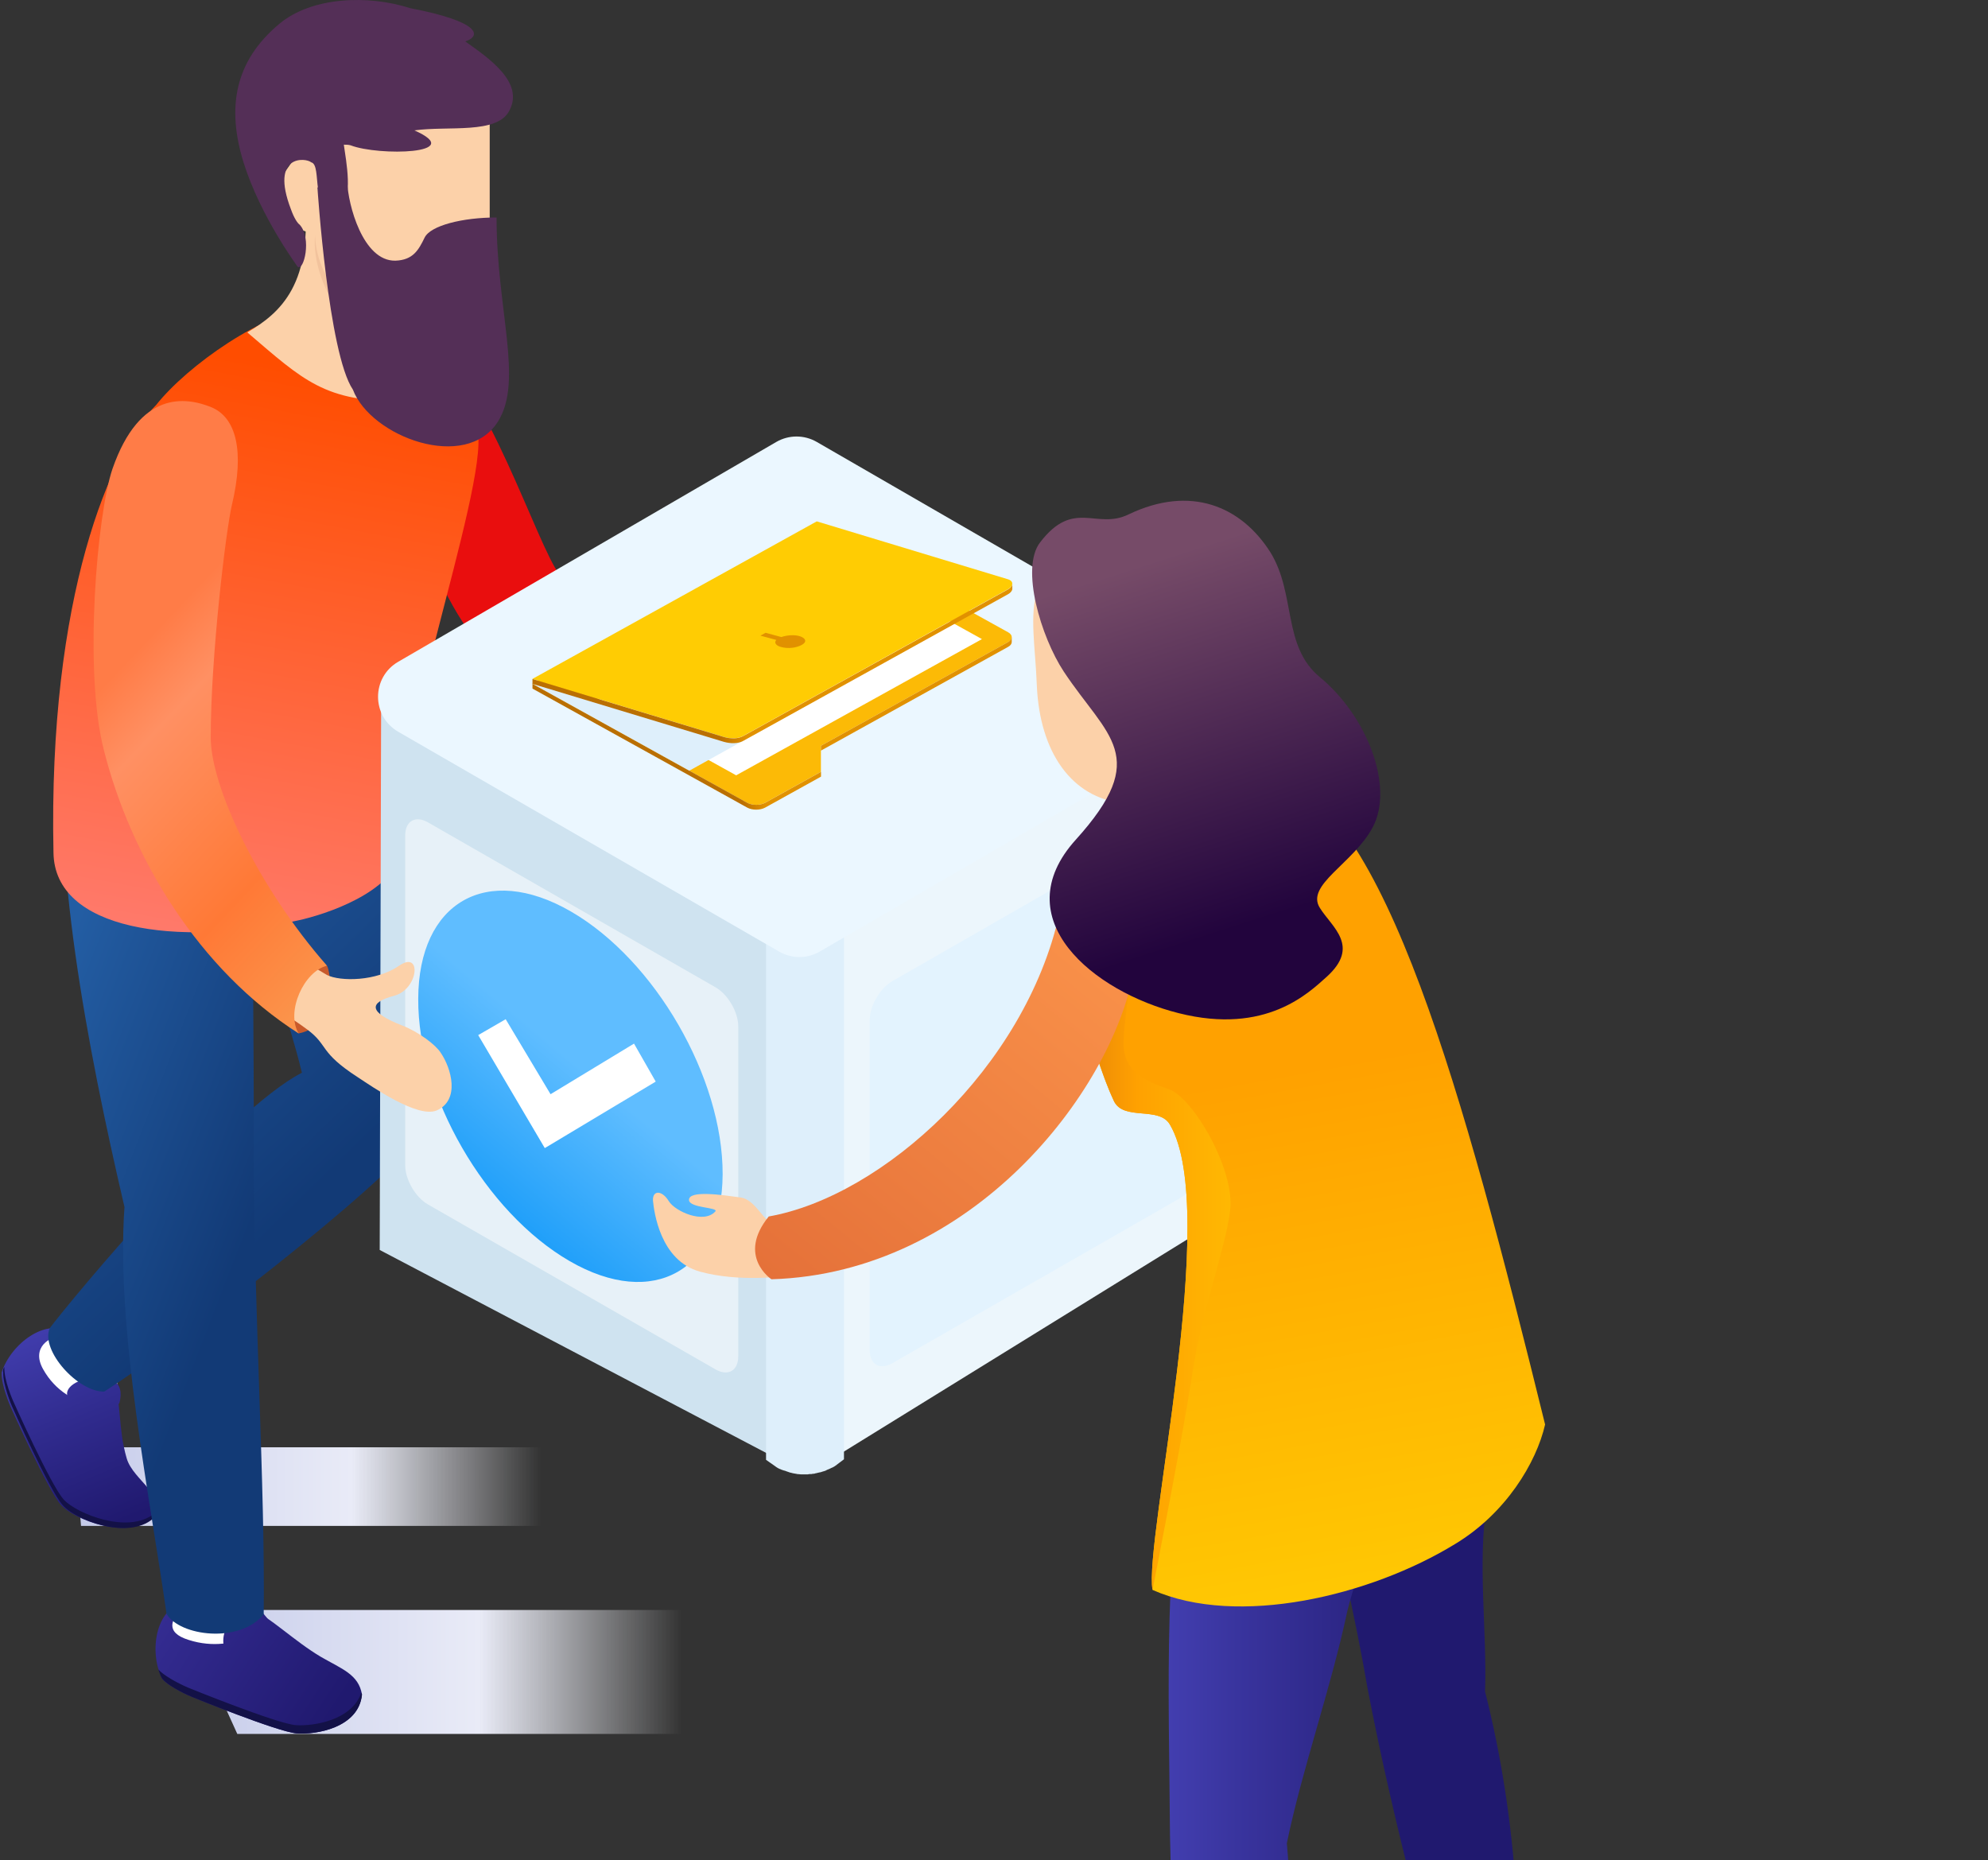 <svg width="295" height="276" viewBox="0 0 295 276" fill="none" xmlns="http://www.w3.org/2000/svg"><rect x="0" y="0" width="295" height="276" fill="#333333" stroke="none"/><path d="M135.105 238.901H26.867L35.212 257.292H135.105V238.901Z" fill="url(#a)"/><path d="M111.835 214.759H11.051L12.023 226.425H111.835V214.759Z" fill="url(#b)"/><path d="M10.287 197.746C6.884 195.478 1.618 199.367 0.241 203.66C0.16 205.524 1.537 208.684 1.537 208.684C1.537 208.684 7.127 221.241 9.072 223.348C11.016 225.454 18.713 228.533 22.439 225.373C25.113 221.889 19.766 219.783 18.794 216.38C17.497 211.924 18.064 208.278 16.849 204.957C15.958 202.121 10.287 197.746 10.287 197.746Z" fill="url(#c)"/><path d="M0.646 202.851C0.565 202.851 0.565 202.851 0.646 202.851C0.565 204.795 1.943 207.874 1.943 207.874C1.943 207.874 7.533 220.431 9.477 222.538C11.421 224.644 19.118 227.723 22.926 224.563C23.088 224.401 23.169 224.158 23.331 223.996C23.25 224.401 23.007 224.887 22.683 225.373C18.956 228.533 11.178 225.535 9.315 223.348C7.371 221.241 1.78 208.684 1.78 208.684C1.78 208.684 0.403 205.524 0.484 203.661C0.403 203.418 0.484 203.094 0.646 202.851Z" fill="#131147"/><path d="M19.523 200.582C17.902 199.448 11.097 197.017 11.097 197.017C11.097 197.017 10.53 197.827 9.558 198.151C9.477 198.151 9.396 198.232 9.234 198.232C7.532 198.232 4.535 199.853 6.398 203.174C10.044 209.737 18.47 209.494 17.497 206.415C16.93 204.309 18.631 201.878 19.523 200.582Z" fill="#fff"/><path d="M17.741 208.116C17.984 207.063 18.308 204.876 15.634 204.471C12.88 204.066 9.72 205.362 9.963 206.982C10.53 210.385 17.498 209.17 17.741 208.116Z" fill="url(#d)"/><path d="M7.37 197.098C10.53 192.885 33.863 164.772 44.8 159.182C41.073 143.708 31.513 123.535 34.592 106.926H58.006C58.006 106.926 71.859 156.103 63.029 167.77C56.304 176.682 26.571 199.366 15.472 206.496C11.583 206.577 5.993 200.419 7.37 197.098Z" fill="url(#e)"/><path d="M27.221 237.93C23.17 238.578 22.036 245.06 24.061 249.11C25.276 250.488 28.436 251.784 28.436 251.784C28.436 251.784 41.156 256.969 43.991 257.212C46.827 257.455 53.227 256.402 53.713 251.46C53.227 248.462 50.715 247.652 47.637 245.87C43.667 243.52 40.183 240.036 36.943 238.497C34.35 237.201 27.221 237.93 27.221 237.93Z" fill="url(#f)"/><path d="M43.91 255.996C40.993 255.753 27.869 250.406 27.869 250.406C27.869 250.406 24.79 249.11 23.494 247.732C23.656 248.219 23.818 248.705 24.061 249.11C25.276 250.487 28.436 251.783 28.436 251.783C28.436 251.783 41.156 256.968 43.991 257.211C46.827 257.454 53.227 256.401 53.713 251.459C53.713 251.378 53.632 251.297 53.632 251.135C52.255 255.267 46.584 256.158 43.91 255.996Z" fill="#131147"/><path d="M35.889 233.635C33.945 233.959 27.302 236.876 27.302 236.876C27.302 236.876 27.383 237.848 26.978 238.739C26.897 238.82 26.897 238.902 26.816 238.983C25.6 240.117 24.304 242.223 28.031 243.357C35.16 245.626 41.237 240.846 38.482 239.226C36.538 238.091 36.133 235.175 35.889 233.635Z" fill="#fff"/><path d="M39.697 240.198C39.13 239.469 37.914 237.606 35.727 239.145C33.458 240.765 32.891 242.71 33.215 244.33C33.458 245.95 38.157 244.735 38.401 244.492C38.481 244.249 39.697 240.198 39.697 240.198Z" fill="url(#g)"/><path d="M37.428 113.65C37.428 135.606 37.672 152.781 37.672 171.982C37.672 193.938 39.373 221.159 39.13 239.55C35.565 243.925 26.653 242.791 24.709 239.469C22.359 222.78 17.174 197.34 18.471 179.112C12.88 155.131 7.533 126.856 9.802 107.979C15.149 109.599 32.162 111.949 37.428 113.65Z" fill="url(#h)"/><path d="M64.163 52.078C72.022 56.453 79.638 80.838 83.04 85.294C86.443 89.75 92.762 95.421 92.762 95.421C89.117 98.5 81.096 102.956 81.096 102.956C77.207 99.716 70.726 100.364 63.029 81.001C55.252 61.557 64.163 52.078 64.163 52.078Z" fill="#E90E0E"/><path d="M23.168 60.098C27.786 54.265 39.21 46.163 46.744 45.596C59.464 44.624 69.024 54.346 70.887 63.987C72.507 72.494 56.79 115.27 59.545 126.532C58.167 132.446 48.364 135.687 44.233 136.578C26.247 140.548 8.099 138.036 7.937 126.532C7.127 88.454 16.444 66.823 23.168 60.098Z" fill="url(#i)"/><path fill-rule="evenodd" clip-rule="evenodd" d="M173.138 103.623L119.753 218.779L56.345 185.48L56.56 103.408L173.138 103.623Z" fill="#CFE3F0"/><path d="M63.515 122.033L106.164 146.496C108.035 147.568 109.551 150.182 109.551 152.325V201.253C109.551 203.397 108.035 204.272 106.164 203.194L63.515 178.73C61.644 177.658 60.128 175.045 60.128 172.901V123.973C60.128 121.83 61.644 120.961 63.515 122.033Z" fill="#fff" opacity=".5"/><path d="M84.52 187.126C97.01 194.354 107.147 188.501 107.233 174.244C107.269 159.9 97.215 142.486 84.725 135.258C72.234 128.031 62.097 133.883 62.062 148.227C61.976 162.485 72.029 179.898 84.52 187.126Z" fill="url(#j)"/><path d="M94.082 154.859L81.697 162.368L75.038 151.24L70.961 153.596L80.84 170.362L97.303 160.496L94.082 154.859Z" fill="#fff"/><path fill-rule="evenodd" clip-rule="evenodd" d="M182.3 103.408L182.085 180.263L119.753 218.779L119.968 141.891L182.3 103.408Z" fill="#ECF6FC"/><path d="M175.086 121.11L132.437 145.574C130.566 146.646 129.05 149.259 129.05 151.403V200.331C129.05 202.474 130.566 203.35 132.437 202.271L175.086 177.808C176.957 176.736 178.473 174.123 178.473 171.979V123.051C178.473 120.907 176.957 120.038 175.086 121.11Z" fill="#E3F3FE"/><path d="M115.004 217.555C114.782 217.424 113.895 216.751 113.673 216.62V138.849C113.895 139.016 114.658 139.575 114.88 139.697C114.945 139.741 115.004 139.785 115.102 139.828C115.291 139.916 115.48 140.038 115.669 140.126C115.734 140.169 115.793 140.213 115.891 140.213C116.015 140.257 116.145 140.3 116.269 140.344C116.367 140.388 116.458 140.432 116.556 140.432C116.68 140.475 116.81 140.519 116.967 140.563C117.065 140.606 117.156 140.606 117.254 140.65C117.541 140.738 117.795 140.781 118.075 140.816C118.173 140.816 118.264 140.86 118.33 140.86C118.486 140.86 118.649 140.904 118.806 140.904C118.93 140.904 119.027 140.904 119.125 140.904C119.256 140.904 119.38 140.904 119.504 140.904C119.627 140.904 119.725 140.904 119.849 140.904C119.98 140.904 120.104 140.904 120.195 140.86C120.325 140.86 120.417 140.86 120.547 140.816C120.671 140.816 120.801 140.772 120.893 140.772C120.984 140.772 121.114 140.729 121.212 140.729C121.343 140.685 121.467 140.685 121.59 140.641C121.688 140.598 121.78 140.598 121.877 140.554C122.034 140.51 122.197 140.467 122.321 140.388C122.419 140.344 122.477 140.344 122.575 140.3C122.829 140.169 123.116 140.091 123.338 139.96C123.462 139.916 123.592 139.828 123.684 139.75C123.749 139.706 123.814 139.662 123.873 139.619C124.062 139.488 125.079 138.727 125.236 138.596V216.541C125.079 216.672 124.16 217.354 123.997 217.477C123.932 217.52 123.873 217.564 123.808 217.608C123.71 217.651 123.586 217.739 123.488 217.783H123.456C123.201 217.914 122.947 218.036 122.693 218.123C122.66 218.123 122.66 218.167 122.627 218.167C122.562 218.211 122.503 218.211 122.438 218.255C122.314 218.298 122.151 218.342 121.995 218.386C121.962 218.386 121.93 218.429 121.864 218.429C121.799 218.473 121.74 218.473 121.675 218.473C121.551 218.517 121.421 218.517 121.297 218.561C121.232 218.561 121.199 218.604 121.14 218.604C121.075 218.604 121.017 218.604 120.951 218.648C120.827 218.692 120.73 218.692 120.606 218.692C120.54 218.692 120.482 218.735 120.417 218.735C120.351 218.735 120.293 218.735 120.227 218.735C120.104 218.735 120.006 218.735 119.882 218.779C119.817 218.779 119.758 218.779 119.693 218.779C119.627 218.779 119.595 218.779 119.536 218.779C119.406 218.779 119.282 218.779 119.158 218.779C119.093 218.779 119.034 218.779 118.969 218.779C118.936 218.779 118.871 218.779 118.838 218.779C118.682 218.779 118.519 218.735 118.362 218.735C118.297 218.735 118.206 218.735 118.173 218.692C118.141 218.692 118.141 218.692 118.108 218.692C117.821 218.648 117.567 218.604 117.286 218.517H117.254C117.156 218.473 117.097 218.473 116.999 218.429C116.869 218.386 116.745 218.342 116.621 218.298C116.523 218.255 116.432 218.211 116.334 218.211C116.21 218.167 116.08 218.123 115.956 218.08C115.923 218.08 115.891 218.036 115.858 218.036C115.793 217.992 115.76 217.992 115.734 217.992C115.545 217.905 115.356 217.817 115.193 217.695C115.128 217.634 115.062 217.59 115.004 217.555Z" fill="#DEEFFB"/><path fill-rule="evenodd" clip-rule="evenodd" d="M177.725 98.229C181.718 100.536 181.725 106.297 177.738 108.613L121.637 141.203C119.779 142.283 117.485 142.286 115.624 141.212L59.1 108.588C55.106 106.283 55.097 100.522 59.084 98.204L115.184 65.586C117.044 64.505 119.339 64.502 121.201 65.578L177.725 98.229Z" fill="#EBF7FF"/><path d="M121.817 114.524L113.518 119.126C112.785 119.526 111.608 119.526 110.876 119.126L78.999 101.462L121.2 78.094L149.587 93.815C150.319 94.215 150.319 94.876 149.587 95.276L121.817 110.666L121.817 114.524Z" fill="#FCBA06"/><path d="M121.818 110.666L149.588 95.275C149.918 95.083 150.09 94.848 150.119 94.6L150.133 94.6L150.133 95.275C150.133 95.537 149.947 95.799 149.588 95.992L121.818 111.383L121.818 110.666Z" fill="#E19100"/><path d="M79.014 101.462L110.891 119.127C111.623 119.526 112.8 119.526 113.533 119.127L121.832 114.525L121.832 115.241L113.533 119.843C112.8 120.243 111.623 120.243 110.891 119.843L79.014 102.179L79.014 101.462Z" fill="url(#k)"/><path d="M109.24 115.048L145.711 94.835L118.343 79.664L81.872 99.877L109.24 115.048Z" fill="#fff"/><path d="M110.23 109.95L102.29 114.359L79.014 101.462L110.23 109.95Z" fill="#DEEFFB"/><path d="M110.23 109.233C109.498 109.633 108.378 109.633 107.387 109.344L79 100.746L121.2 77.364L149.587 85.961C150.521 86.264 150.32 87.022 149.587 87.422L110.23 109.233Z" fill="#FFCC03"/><path d="M107.401 109.357C108.378 109.647 109.512 109.647 110.244 109.247L149.602 87.45C149.975 87.243 150.205 86.94 150.219 86.664L150.219 87.381C150.205 87.67 149.961 87.959 149.602 88.166L110.244 109.964C109.512 110.363 108.392 110.363 107.401 110.074L79.014 101.476L79.014 100.76L107.401 109.357Z" fill="url(#l)"/><path d="M112.843 94.325L113.604 93.898L115.944 94.531C116.763 94.242 117.911 94.159 118.687 94.407C119.548 94.683 119.792 95.234 119.017 95.675C118.227 96.116 116.978 96.323 115.844 95.992C115.126 95.785 114.839 95.344 115.198 94.959L112.843 94.325Z" fill="#E19100"/><path d="M48.527 143.303C49.013 144.032 50.391 152.134 44.314 153.349C41.641 151.323 42.046 143.465 48.527 143.303Z" fill="#C85A2B"/><path d="M45.124 142.655L48.527 144.68C50.472 145.652 55.819 145.652 59.221 143.303C62.624 140.953 62.138 146.786 58.492 147.759C54.766 148.731 54.522 150.189 59.788 152.214C62.219 153.187 64.65 155.05 65.379 156.184C66.999 158.534 68.295 163.233 64.812 164.772C61.976 165.987 55.171 161.207 53.064 159.83C47.312 156.103 48.77 155.131 45.611 152.782C42.451 150.432 41.641 150.351 41.641 150.351L45.124 142.655Z" fill="#FCD1A9"/><path d="M31.352 60.422C27.544 58.883 20.739 57.911 16.688 69.577C14.419 76.221 12.394 99.472 15.392 111.22C19.442 127.342 29.569 143.951 44.314 153.349C42.37 150.108 45.125 144.113 48.527 143.302C38.4 131.798 31.271 116.81 31.271 109.438C31.271 97.285 33.539 78.57 34.43 74.843C36.294 66.985 35.078 61.962 31.352 60.422Z" fill="url(#m)"/><path d="M45.123 28.744C44.637 24.613 58.896 33.038 58.329 38.466C57.843 42.922 56.547 46.811 61.084 49.566C62.623 50.781 67.889 59.45 59.788 59.531C48.202 59.693 45.042 56.452 36.698 49.323C41.64 46.406 46.582 42.112 45.123 28.744Z" fill="#FCD1A9"/><path d="M41.721 26.314L47.473 18.131H72.669V33.281C72.669 41.626 66.998 48.431 60.112 48.431C53.387 48.431 47.068 42.841 46.744 34.821L43.665 33.767L41.721 26.314Z" fill="#FCD1A9"/><path d="M59.544 52.564C53.548 52.564 46.095 42.923 46.743 34.902C47.067 42.437 53.305 47.865 59.625 48.513C60.192 48.999 60.516 49.242 61.002 49.566C61.083 49.647 61.245 49.809 61.407 49.971C61.407 51.186 60.597 52.564 59.544 52.564Z" fill="#F2C39D"/><path d="M69.042 6.149C71.458 5.339 71.351 3.23 60.888 1.217C54.651 -0.796 46.294 -0.499 41.462 3.528C34.82 9.067 33.617 15.917 36.129 24.077C38.641 32.13 44.176 39.587 44.176 39.587C45.08 40.29 46.294 35.358 44.473 33.345C44.176 33.142 43.664 32.439 43.164 31.034C40.045 22.874 45.378 23.386 46.187 24.089C47.901 24.494 45.783 31.939 50.318 30.533C52.532 29.926 51.33 23.684 51.02 21.468C51.318 21.468 51.722 21.468 52.032 21.563C56.162 23.171 69.435 22.874 61.495 19.348C66.53 18.645 73.767 19.955 75.577 16.429C77.791 12.295 72.756 8.769 69.042 6.149Z" fill="#542F57"/><path d="M51.532 26.995C51.627 30.318 53.842 38.776 58.674 38.681C61.293 38.585 62.102 37.12 63.007 35.262C63.876 33.463 68.649 32.272 73.684 32.272C73.684 45.971 77.684 56.442 73.922 62.506C69.197 70.118 55.008 64.829 52.365 57.812C48.723 52.44 47.104 27.817 47.104 27.817L51.532 26.995Z" fill="#542F57"/><path d="M220.607 223.207C224.09 212.594 222.47 200.441 219.877 188.127C212.1 188.289 197.436 183.914 189.658 184.076C192.575 207.408 199.056 227.987 202.945 250.59C207.158 272.546 212.1 288.749 216.151 306.978C217.69 310.381 224.981 308.841 224.981 306.816C226.035 289.964 225.306 270.439 220.364 250.995C220.688 242.246 219.229 231.957 220.607 223.207Z" fill="#20196F"/><path d="M199.947 239.005C206.591 212.431 221.498 227.662 219.878 188.126C212.181 186.992 184.716 204.33 177.02 203.196C172.483 231.794 173.455 249.456 173.617 272.465C174.103 294.825 175.561 310.137 176.696 328.852C177.587 332.498 185.851 332.174 185.851 329.987C189.658 313.54 192.737 293.529 190.955 273.518C193.223 262.5 197.436 250.752 199.947 239.005Z" fill="url(#n)"/><path d="M215.909 229.121C203.352 236.818 183.665 241.517 171.026 235.927C169.73 228.554 181.153 179.701 173.619 166.9C171.998 164.065 166.651 166.414 165.274 163.336C161.547 155.477 158.063 139.031 158.063 136.519C158.063 131.172 162.357 125.663 166.732 122.746C172.808 118.696 181.315 113.348 188.931 114.807C205.458 119.425 217.125 162.039 229.277 211.379C227.981 217.05 223.444 224.584 215.909 229.121Z" fill="url(#o)"/><path d="M182.53 179.701C183.34 173.625 177.02 162.85 173.456 161.634C169.891 160.419 166.731 158.961 166.731 154.829C166.731 150.697 168.433 144.216 167.541 139.274L158.306 138.707C159.197 144.054 162.194 156.692 165.273 163.336C166.731 166.414 171.997 164.065 173.618 166.9C181.152 179.782 169.729 228.554 171.025 235.926C171.025 235.926 175.643 212.513 177.02 203.277C178.479 193.96 181.719 185.777 182.53 179.701Z" fill="url(#p)"/><path d="M186.094 118.614C180.99 115.212 181.314 112.538 181.881 107.596 182.692 105.004 183.178 102.168 183.097 99.171 182.692 88.395 175.481 79.24 167.055 80.132 150.123 81.914 153.445 90.745 153.85 101.601 154.255 111.647 159.035 118.371 166.65 119.182 166.731 120.802 166.245 122.341 164.139 123.881 169.81 126.959 178.641 125.339 182.205 123.881 185.608 122.503 188.444 120.883 186.094 118.614zM114.8 181.402C113.342 181.564 112.207 177.918 109.777 177.675 107.346 177.351 102.161 176.541 102.242 178.08 102.323 179.296 106.779 179.134 106.131 179.782 104.43 181.645 100.217 179.782 99.245 178.242 98.273 176.622 96.814 176.541 96.895 178.161 97.057 179.782 97.948 187.073 103.863 188.694 109.696 190.314 116.501 189.342 116.501 189.342L114.8 181.402z" fill="#FCD1A9"/><path d="M114.476 189.828C114.476 189.828 109.291 186.425 114.071 180.511C131.004 177.513 152.068 158.393 157.172 135.708C160.332 126.878 170.216 133.035 168.19 144.296C164.95 161.958 144.29 188.936 114.476 189.828Z" fill="url(#q)"/><path fill-rule="evenodd" clip-rule="evenodd" d="M195.868 100.491C202.952 106.351 206.891 116.818 203.688 122.774C200.801 128.168 193.66 131.327 195.868 134.743C197.655 137.597 201.901 140.395 196.863 144.952C194.243 147.284 187.886 153.61 174.923 150.346C162.275 147.187 148.996 136.351 159.646 124.591C170.879 112.155 164.321 109.406 157.859 99.663C154.447 94.479 151.406 84.27 154.341 80.484C159.331 73.956 162.687 78.667 167.459 76.336C176.645 71.931 184.15 75.09 188.501 81.931C192.35 88.152 190.248 95.877 195.868 100.491Z" fill="url(#r)"/><defs><linearGradient id="a" x1="26.845" y1="248.119" x2="135.097" y2="248.119" gradientUnits="userSpaceOnUse"><stop stop-color="#C4CAE9"/><stop offset=".095" stop-color="#CED3ED"/><stop offset=".409" stop-color="#E9EBF7"/><stop offset=".687" stop-color="#F9FAFD" stop-opacity="0"/><stop offset=".899" stop-color="#fff" stop-opacity="0"/></linearGradient><linearGradient id="b" x1="11.03" y1="220.606" x2="111.827" y2="220.606" gradientUnits="userSpaceOnUse"><stop stop-color="#C4CAE9"/><stop offset=".095" stop-color="#CED3ED"/><stop offset=".409" stop-color="#E9EBF7"/><stop offset=".687" stop-color="#F9FAFD" stop-opacity="0"/><stop offset=".899" stop-color="#fff" stop-opacity="0"/></linearGradient><linearGradient id="c" x1="17.192" y1="226.051" x2="5.009" y2="196.342" gradientUnits="userSpaceOnUse"><stop stop-color="#20196F"/><stop offset=".512" stop-color="#302B8E"/><stop offset="1" stop-color="#423EAF"/></linearGradient><linearGradient id="d" x1="21.188" y1="224.413" x2="9.005" y2="194.703" gradientUnits="userSpaceOnUse"><stop stop-color="#20196F"/><stop offset=".512" stop-color="#302B8E"/><stop offset="1" stop-color="#423EAF"/></linearGradient><linearGradient id="e" x1="10.357" y1="129.133" x2="51.849" y2="171.786" gradientUnits="userSpaceOnUse"><stop stop-color="#235DA3"/><stop offset="1" stop-color="#123A76"/></linearGradient><linearGradient id="f" x1="48.549" y1="255.653" x2="22.366" y2="238.554" gradientUnits="userSpaceOnUse"><stop stop-color="#20196F"/><stop offset=".846" stop-color="#322A8E"/><stop offset="1" stop-color="#362E94"/></linearGradient><linearGradient id="g" x1="51.098" y1="251.748" x2="24.915" y2="234.65" gradientUnits="userSpaceOnUse"><stop stop-color="#20196F"/><stop offset=".846" stop-color="#322A8E"/><stop offset="1" stop-color="#362E94"/></linearGradient><linearGradient id="h" x1="10.894" y1="137.961" x2="48.611" y2="152.553" gradientUnits="userSpaceOnUse"><stop stop-color="#235DA3"/><stop offset="1" stop-color="#123A76"/></linearGradient><linearGradient id="i" x1="43.473" y1="54.414" x2="23.881" y2="158.862" gradientUnits="userSpaceOnUse"><stop stop-color="#FF4D00"/><stop offset="1" stop-color="#FF8484"/></linearGradient><linearGradient id="j" x1="52.467" y1="197.959" x2="127.188" y2="108.413" gradientUnits="userSpaceOnUse"><stop offset=".013" stop-color="#0065AC"/><stop offset=".233" stop-color="#1D9EF9"/><stop offset=".445" stop-color="#5FBDFF"/><stop offset=".789" stop-color="#5FBDFF"/><stop offset="1" stop-color="#B8D3E7"/></linearGradient><linearGradient id="k" x1="121.819" y1="110.804" x2="79.013" y2="110.804" gradientUnits="userSpaceOnUse"><stop offset=".194" stop-color="#E19100"/><stop offset=".273" stop-color="#BA6F02"/></linearGradient><linearGradient id="l" x1="150.215" y1="98.46" x2="79.013" y2="98.46" gradientUnits="userSpaceOnUse"><stop offset=".554" stop-color="#E19100"/><stop offset=".608" stop-color="#BA6F02"/></linearGradient><linearGradient id="m" x1="23.16" y1="93.497" x2="62.976" y2="131.024" gradientUnits="userSpaceOnUse"><stop stop-color="#FF7C47"/><stop offset=".187" stop-color="#FF9063"/><stop offset=".662" stop-color="#FF7936"/><stop offset="1" stop-color="#FB944B"/></linearGradient><linearGradient id="n" x1="173.445" y1="259.878" x2="220.002" y2="259.878" gradientUnits="userSpaceOnUse"><stop stop-color="#423EAF"/><stop offset=".244" stop-color="#38339C"/><stop offset=".732" stop-color="#27207B"/><stop offset="1" stop-color="#20196F"/></linearGradient><linearGradient id="o" x1="194.293" y1="158.149" x2="209.68" y2="243.234" gradientUnits="userSpaceOnUse"><stop stop-color="#FFA100"/><stop offset="1" stop-color="#FFCC03"/></linearGradient><linearGradient id="p" x1="158.272" y1="187.33" x2="182.587" y2="187.33" gradientUnits="userSpaceOnUse"><stop stop-color="#E37F0A"/><stop offset=".429" stop-color="#FFA101"/><stop offset="1" stop-color="#FFB802"/></linearGradient><linearGradient id="q" x1="167.382" y1="134.708" x2="119.264" y2="193.729" gradientUnits="userSpaceOnUse"><stop stop-color="#FB944B"/><stop offset="1" stop-color="#E57139"/></linearGradient><linearGradient id="r" x1="167.095" y1="84.494" x2="184.118" y2="137.48" gradientUnits="userSpaceOnUse"><stop stop-color="#764B68"/><stop offset="1" stop-color="#22043D"/></linearGradient></defs></svg>